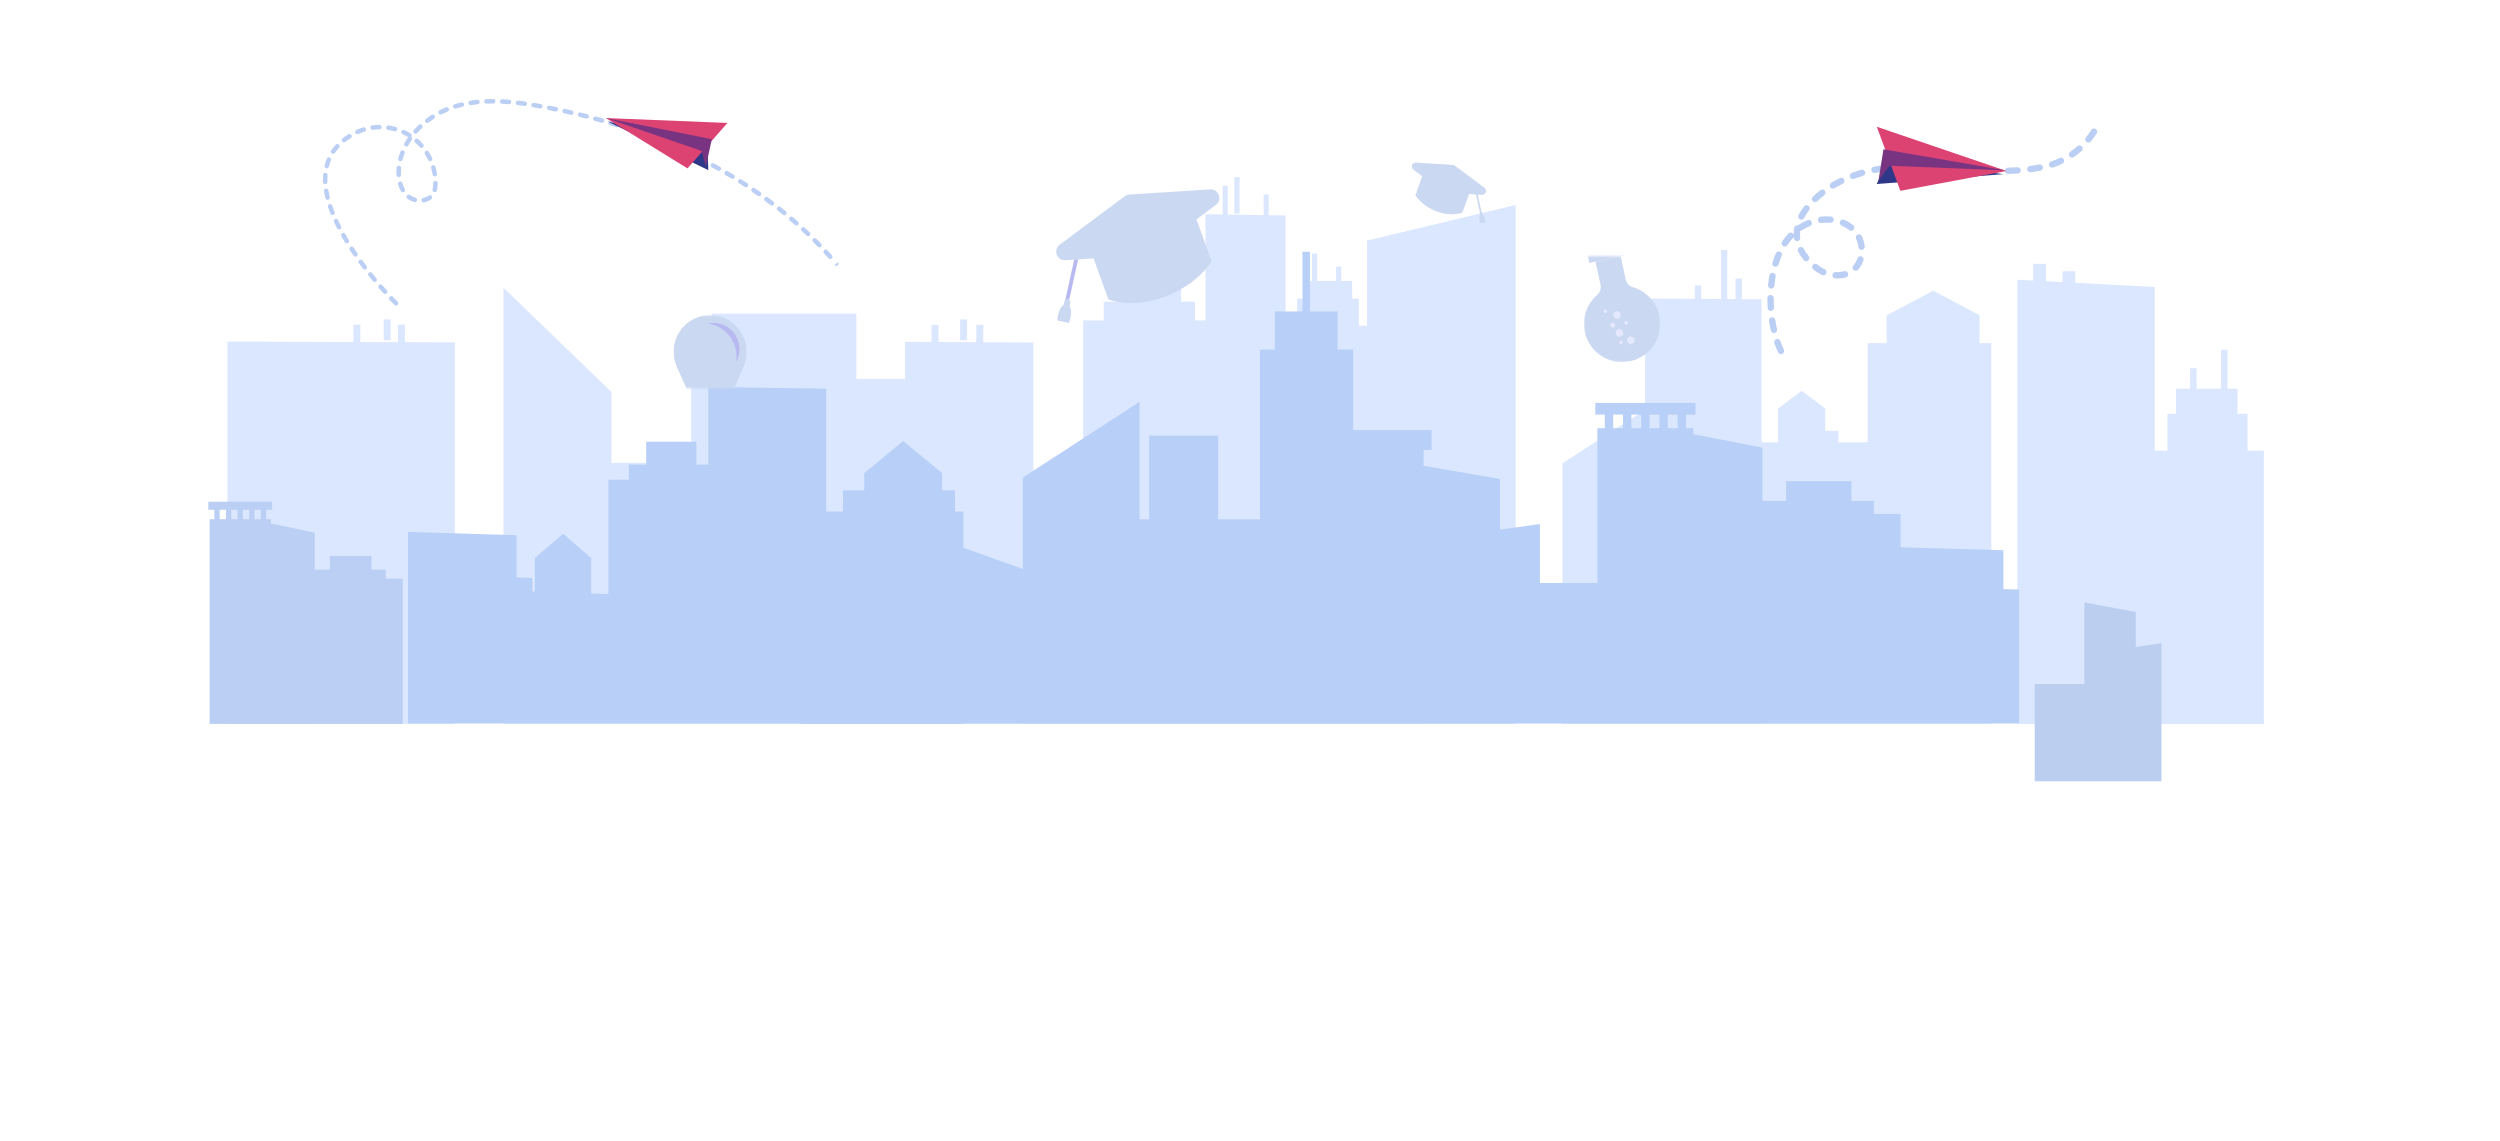 <svg xmlns="http://www.w3.org/2000/svg" fill="none" viewBox="0 0 1440 657"><path fill="#DAE7FF" fill-rule="evenodd" d="M991.307 144v28.252l-11.413-.079v-7.774h-3.638v7.749l-28.691-.202v64.108L900 266.844V417h247V197.637h-6.76v-15.992l-26.61-14.203-26.93 14.203v15.992h-10.94v57.128h-16.81v-6.567h-7.62v-12.88l-13.58-10.199-13.58 10.199v19.447h-9.54v-82.35l-11.32-.079v-11.848h-3.632v11.823l-4.736-.032V144h-3.635zM704.24 107v16.544l-9.874-.159v61.147h-6.065v-10.771h-8.013v-13.302l-18.261-13.669-18.263 13.669v13.302h-8.014v10.771h-11.854v98.011l-28.707-.102v-85.132l-28.838-.165v-10.038h-4.003v10.015l-21.773-.127v-9.888h-4.004v9.863l-15.244-.088v21.379h-28.048v-37.576h-83.35v37.576h-11.817v48.337h-45.925V225.76L290 165.772V417h583V118.077l-85.569 20.494v49.06h-4.771v-15.604h-3.845V161.84h-6.307v-8.299h-2.91v8.299H758.66v-15.815h-2.912v15.815h-4.728v10.187h-3.842v15.604h-6.672v-63.508l-9.756-.156v-11.95h-2.91v11.905l-20.69-.331V107h-2.91z" clip-rule="evenodd"/><path fill="#DAE7FF" fill-rule="evenodd" d="M553 196h4v-12h-4v12zM221 196h4v-12h-4v12z" clip-rule="evenodd"/><path fill="#DAE7FF" fill-rule="evenodd" d="M229.252 187v10.101l-21.713-.07V187h-3.992v10.017L131 196.78V417h131V197.208l-28.758-.093V187h-3.99zM711 123h3v-21h-3v21zM1171.15 152v9.616l-9.15-.484V417h142V259.605h-9.41v-21.244h-5.79v-14.452h-5.73v-22.43h-3.75v22.43h-14.07v-11.771h-3.74v11.771h-8.11v14.452h-4.94v21.244h-7.36v-94.282l-45.73-2.424v-6.708h-7.34v6.319l-9.55-.505V152h-7.33z" clip-rule="evenodd"/><path fill="#B8CFF8" fill-rule="evenodd" d="M750.237 145v34.387h-15.915v21.968h-8.55v97.789h-24.087v-48.247h-39.75v48.247h-5.556v-67.72l-67.196 43.631v52.718l-34.266-12.271v-20.861h-4.848v-12.23h-7.416v-9.87l-22.426-18.515-22.424 18.515v9.87h-12.266v12.23h-9.652v-70.777l-67.884-.933v44.686h-6.889v-13.165h-28.917v13.165h-9.951v8.701h-11.827v65.834l-9.881-.323v-20.391l-16.218-13.989-16.222 13.989v19.331l-1.455-.045v-7.841l-9.103-.26v-24.327L235 306.389v110.333h226.271V417h93.646v-.278h34.266v.058h230.816v-.018H1015.14v-.052H1163v-77.148l-9.04-.24v-22.387l-59.26-1.671V295.97h-15.38v-7.48h-12.94v-11.323h-37.61v11.323h-13.63v-30.647l-39.718-7.72v-3.485h-4.293v-7.842h5.468v-6.693h-57.695v6.693h5.465v7.842h-4.293v89.186h-33.076v-33.961l-23.021 3.168V275.89l-43.978-7.58v-9.117h4.576v-11.45h-45.159v-46.388h-8.992v-21.968H754.51V145h-4.273zm210.402 101.638h5.685v-7.842h-5.685v7.842zm-10.488 0h5.683v-7.842h-5.683v7.842zm-10.489 0h5.685v-7.842h-5.685v7.842zm-10.49 0h5.685v-7.842h-5.685v7.842z" clip-rule="evenodd"/><path fill="#BBCEF0" fill-rule="evenodd" d="M1200.59 393.978H1172V450h73v-79.53l-14.8 2.194v-20.171L1200.59 347v46.978z" clip-rule="evenodd"/><path fill="#BBCFF4" fill-rule="evenodd" d="M120 289v4.64h3.48v5.435h-2.734V417h60.565v-.036H232v-83.693h-9.798v-5.185h-8.246v-7.851h-23.961v7.851h-8.684v-21.245l-25.302-5.351v-2.415h-2.734v-5.435h3.48V289H120zm26.589 10.075h3.622v-5.435h-3.622v5.435zm-6.679 0h3.622v-5.435h-3.622v5.435zm-6.685 0h3.622v-5.435h-3.622v5.435zm-6.681 0h3.622v-5.435h-3.622v5.435zM1202.92 82.127c-.41 0-.83-.138-1.17-.421-.78-.647-.89-1.804-.25-2.587 1.13-1.356 2.17-2.795 3.11-4.27.55-.856 1.69-1.106 2.54-.56.86.546 1.11 1.681.56 2.537-1.02 1.602-2.16 3.16-3.37 4.634-.37.439-.89.667-1.42.667zm-9.44 8.668c-.58 0-1.16-.276-1.51-.79-.58-.836-.37-1.981.46-2.558 1.45-1.001 2.85-2.1 4.17-3.263.76-.669 1.92-.601 2.59.164.68.761.6 1.922-.16 2.592-1.43 1.258-2.94 2.445-4.51 3.529-.32.221-.68.325-1.04.325zm-11.45 5.773c-.77 0-1.48-.483-1.74-1.249-.33-.961.19-2.005 1.15-2.328 1.66-.562 3.3-1.233 4.89-1.995.92-.443 2.02-.053 2.45.86.44.915.06 2.012-.86 2.451-1.72.829-3.5 1.556-5.3 2.164-.2.066-.4.097-.59.097zm-71.24 1.409c-.02 0-.05 0-.08-.002-1.82-.079-3.64-.141-5.46-.176-1.01-.02-1.82-.858-1.8-1.872.02-1.003.84-1.802 1.83-1.802h.04c1.85.037 3.7.097 5.55.18 1.02.046 1.8.904 1.76 1.918-.05.985-.86 1.755-1.84 1.755zm-18.36.072c-.96 0-1.77-.746-1.83-1.718-.07-1.012.7-1.887 1.71-1.955 1.85-.119 3.72-.2 5.58-.244.98-.073 1.86.779 1.88 1.793.03 1.016-.78 1.857-1.79 1.88-1.82.044-3.63.121-5.43.241-.04.002-.08.004-.12.004zm31.2.711c-.04 0-.09-.002-.13-.005-1.83-.131-3.66-.259-5.49-.377-1.01-.066-1.78-.941-1.71-1.953.06-1.012.95-1.784 1.95-1.714 1.84.119 3.67.246 5.51.379 1.01.073 1.78.954 1.7 1.966-.07.966-.87 1.705-1.83 1.705zm45.84.498c-.91 0-1.7-.671-1.82-1.595-.13-1.005.57-1.929 1.58-2.063 1.81-.241 3.61-.533 5.33-.867.99-.195 1.96.459 2.16 1.455.19.998-.46 1.96-1.46 2.153-1.79.347-3.66.65-5.54.9-.09.011-.17.017-.25.017zm-89.79.404c-.86 0-1.63-.608-1.8-1.484-.2-.996.45-1.96 1.45-2.157 1.78-.349 3.65-.656 5.54-.911 1.01-.132 1.93.571 2.07 1.576.13 1.007-.57 1.931-1.58 2.067-1.82.244-3.61.538-5.33.875-.12.024-.24.035-.35.035zm56.78.009c-.04 0-.08-.002-.12-.004-1.84-.118-3.68-.244-5.51-.377-1.02-.073-1.78-.954-1.7-1.966.07-1.011.96-1.768 1.96-1.7 1.83.13 3.66.257 5.48.375 1.01.064 1.78.937 1.72 1.949-.06.974-.87 1.722-1.83 1.722zm20.19.553c-.99 0-1.81-.794-1.83-1.791-.03-1.014.77-1.857 1.79-1.881 1.82-.046 3.63-.125 5.43-.244 1-.066 1.89.7 1.95 1.714.07 1.012-.7 1.887-1.71 1.953-1.85.121-3.71.204-5.58.25h-.05zm-7.35.015h-.03c-1.85-.035-3.7-.094-5.55-.173-1.01-.042-1.8-.9-1.76-1.913.04-1.014.96-1.769 1.91-1.758 1.83.077 3.65.136 5.47.169 1.01.02 1.82.858 1.8 1.872-.02 1.003-.84 1.803-1.84 1.803zm-81.99 2.892c-.74 0-1.44-.456-1.72-1.195-.35-.949.13-2.01 1.08-2.364 1.74-.65 3.54-1.251 5.36-1.78.98-.29 2 .276 2.28 1.249.28.974-.28 1.993-1.25 2.278-1.73.505-3.45 1.075-5.1 1.694-.21.079-.43.118-.65.118zm-11.57 5.57c-.62 0-1.23-.316-1.57-.891-.53-.869-.24-1.997.62-2.52.45-.269.9-.531 1.36-.791 1.2-.683 2.4-1.324 3.61-1.925.91-.454 2.01-.081 2.46.829.45.907.08 2.01-.83 2.462-1.15.569-2.29 1.177-3.42 1.826-.43.244-.86.494-1.28.748-.3.178-.62.262-.95.262zm-10.27 7.702c-.49 0-.97-.193-1.33-.575-.7-.737-.67-1.9.07-2.596 1.34-1.266 2.8-2.508 4.34-3.693.8-.619 1.95-.468 2.57.336.62.805.47 1.957-.33 2.576-1.45 1.11-2.81 2.271-4.06 3.451-.35.334-.81.501-1.26.501zm-7.85 10.111c-.28 0-.57-.064-.84-.202-.9-.463-1.26-1.571-.79-2.473.84-1.654 1.89-3.309 3.1-4.922.61-.811 1.76-.974 2.57-.364.81.608.98 1.76.37 2.572-1.09 1.446-2.02 2.923-2.77 4.389-.33.636-.97 1-1.64 1zm11.31 1.936c-.92 0-1.71-.683-1.83-1.616-.12-1.007.6-1.922 1.61-2.045 1.94-.235 3.94-.269 5.89-.092 1.01.094 1.75.988 1.66 1.997-.09 1.011-.96 1.738-2 1.665-1.69-.157-3.42-.127-5.11.079-.07.007-.15.012-.22.012zm17.31 4.506c-.41 0-.82-.136-1.16-.416-1.26-1.025-2.69-1.887-4.27-2.563-.93-.398-1.36-1.479-.96-2.412.4-.933 1.48-1.363 2.41-.965 1.89.811 3.62 1.85 5.14 3.094.79.642.91 1.799.27 2.584-.37.446-.9.678-1.43.678zm-38.2 9.041c-.35 0-.7-.098-1.01-.303-.85-.559-1.08-1.698-.53-2.545 1.09-1.652 2.29-3.191 3.56-4.579.69-.747 1.85-.795 2.6-.11.22.206.39.454.48.722v-.288c0-1.187.1-2.396.3-3.596.17-1.001 1.12-1.675 2.12-1.508.03.004.05.009.08.015.1-.105.21-.203.34-.285 1.62-1.068 3.36-1.986 5.17-2.73.93-.383 2.02.062 2.4 1.001.38.941-.06 2.014-1 2.399-1.6.654-3.13 1.461-4.55 2.4-.33.215-.69.331-1.07.301-.08.673-.11 1.341-.11 2.003 0 .665.03 1.332.11 1.98.12 1.007-.6 1.92-1.61 2.04-1.01.123-1.92-.603-2.04-1.611-.04-.331-.07-.666-.09-1.002-.08.272-.22.531-.42.754-1.14 1.243-2.22 2.629-3.2 4.115-.35.537-.94.827-1.53.827zm44.22 1.953c-.91 0-1.71-.682-1.82-1.613-.2-1.663-.66-3.252-1.35-4.724-.42-.92-.03-2.014.89-2.444.92-.429 2.01-.033 2.45.886.85 1.824 1.41 3.789 1.66 5.835.12 1.009-.6 1.924-1.6 2.047-.08.009-.15.013-.23.013zm-31.9 6.513c-.53 0-1.05-.226-1.42-.665-1.31-1.58-2.41-3.226-3.27-4.891-.47-.9-.12-2.01.78-2.478.9-.469 2.01-.12 2.47.782.75 1.433 1.71 2.861 2.85 4.243.65.78.54 1.938-.24 2.586-.34.285-.76.423-1.17.423zm-17.67 3.182c-.18 0-.36-.025-.54-.081-.97-.297-1.52-1.324-1.22-2.296.57-1.854 1.23-3.656 1.96-5.36.4-.933 1.48-1.361 2.41-.964.94.402 1.37 1.483.97 2.414-.68 1.582-1.3 3.259-1.83 4.988-.24.79-.97 1.299-1.75 1.299zm46.22 2.337c-.43 0-.86-.15-1.21-.457-.76-.671-.83-1.83-.17-2.593 1.02-1.157 1.8-2.548 2.32-4.13.32-.964 1.36-1.492 2.32-1.174.96.316 1.49 1.354 1.17 2.319-.67 2.058-1.7 3.878-3.05 5.411-.36.413-.86.624-1.38.624zm-18.67 2.565c-.26 0-.53-.055-.78-.173-1.45-.677-2.82-1.506-4.07-2.463-.31-.245-.62-.489-.93-.735-.79-.636-.91-1.793-.28-2.583.64-.789 1.79-.917 2.58-.28.29.228.58.458.87.686 1.03.791 2.17 1.48 3.39 2.046.91.428 1.31 1.522.88 2.44-.31.669-.97 1.062-1.66 1.062zm8.19 1.871h-.01c-.41 0-.82-.013-1.23-.039-1.01-.066-1.78-.941-1.71-1.953.06-1.012.89-1.779 1.95-1.714.33.02.66-.024 1 .031 1.34 0 2.63-.175 3.83-.524.98-.284 1.99.28 2.27 1.253.29.976-.28 1.994-1.25 2.277-1.53.444-3.17.669-4.85.669zm-38.21 5.835c-.06 0-.12-.004-.18-.009-1.01-.101-1.75-1.002-1.65-2.012.19-1.893.45-3.78.77-5.604.18-1.001 1.14-1.666 2.14-1.486 1 .178 1.66 1.131 1.48 2.131-.31 1.732-.55 3.524-.73 5.324-.1.947-.9 1.656-1.83 1.656zm-.23 12.848c-.96 0-1.77-.751-1.83-1.725-.11-1.714-.16-3.454-.16-5.17v-.473c.01-1.016.78-1.864 1.86-1.817 1.02.013 1.83.846 1.82 1.86l-.01.43c0 1.642.05 3.305.16 4.946.06 1.012-.71 1.883-1.73 1.945-.03.002-.07.004-.11.004zm1.78 12.723c-.84 0-1.59-.58-1.79-1.435-.4-1.797-.75-3.661-1.03-5.545-.16-1.003.53-1.94 1.54-2.09 1-.16 1.94.538 2.09 1.539.27 1.799.6 3.579.99 5.29.22.99-.4 1.973-1.39 2.195-.14.032-.27.046-.41.046zm4.07 12.176c-.69 0-1.35-.388-1.66-1.051-.78-1.639-1.5-3.419-2.15-5.291-.33-.959.18-2.005 1.14-2.337.96-.335 2 .174 2.34 1.135.6 1.747 1.27 3.403 1.99 4.92.44.917.04 2.012-.87 2.448-.26.119-.52.176-.79.176z" clip-rule="evenodd"/><path fill="#2F3788" fill-rule="evenodd" d="M1154 100.306L1081 106l6.31-14 66.69 8.306z" clip-rule="evenodd"/><path fill="#DC4272" fill-rule="evenodd" d="M1155.73 98.484l-74.66-25.451 13.52 36.873 61.14-11.422z" clip-rule="evenodd"/><path fill="#793481" fill-rule="evenodd" d="M1155 98.132l-66.62-2.646L1082 104l2.87-18L1155 98.132z" clip-rule="evenodd"/><path fill="#BBCFF4" fill-rule="evenodd" d="M280.177 59.692c-.695 0-1.273-.553-1.3-1.258-.028-.723.531-1.332 1.249-1.361 1.247-.05 2.498-.073 3.75-.073h.205c.719 0 1.302.587 1.302 1.31 0 .723-.583 1.31-1.302 1.31h-.205c-1.218 0-2.434.022-3.647.071-.017.001-.035.001-.052.001zm13.003.33c-.035 0-.071-.001-.108-.004-1.284-.106-2.568-.194-3.853-.259-.718-.037-1.27-.651-1.234-1.374.036-.722.655-1.288 1.364-1.242 1.313.067 2.625.156 3.937.265.717.059 1.249.692 1.191 1.412-.056.685-.626 1.203-1.297 1.203zm-22.067.538c-.631 0-1.184-.461-1.284-1.108-.111-.715.375-1.385 1.085-1.496 1.287-.202 2.612-.373 3.939-.51.72-.09 1.355.449 1.428 1.169.073.721-.446 1.364-1.162 1.437-1.283.132-2.563.297-3.804.493-.068.011-.135.016-.202.016zm31.12.49c-.061 0-.123-.004-.182-.013-1.28-.179-2.563-.347-3.845-.499-.714-.085-1.224-.738-1.14-1.456.084-.719.736-1.236 1.445-1.148 1.301.155 2.601.325 3.9.508.712.101 1.208.762 1.109 1.479-.091.655-.65 1.128-1.287 1.128zm8.992 1.457c-.075 0-.152-.005-.23-.02-1.273-.229-2.55-.451-3.83-.663-.709-.117-1.19-.791-1.074-1.505.116-.713.785-1.199 1.496-1.08 1.293.213 2.581.438 3.866.668.707.127 1.178.807 1.051 1.52-.111.635-.661 1.079-1.279 1.079zm-48.99.071c-.559 0-1.076-.365-1.245-.933-.207-.692.182-1.423.87-1.633 1.251-.379 2.546-.729 3.849-1.038.697-.165 1.4.271 1.564.976.165.704-.27 1.408-.968 1.575-1.251.296-2.494.631-3.694.996-.125.038-.251.056-.376.056zm57.932 1.651c-.086 0-.175-.008-.262-.026-1.271-.261-2.541-.515-3.814-.762-.705-.138-1.166-.824-1.031-1.536.137-.71.814-1.173 1.526-1.038 1.279.249 2.559.506 3.839.768.704.144 1.159.837 1.016 1.546-.126.62-.669 1.048-1.274 1.048zm-66.38 1.75c-.475 0-.932-.262-1.161-.717-.325-.646-.07-1.435.571-1.761 1.19-.608 2.414-1.175 3.638-1.686.666-.278 1.425.039 1.701.708.274.668-.041 1.435-.705 1.712-1.162.486-2.325 1.024-3.456 1.602-.189.097-.39.141-.588.141zm75.276.193c-.096 0-.194-.012-.293-.034-1.263-.292-2.528-.578-3.793-.856-.702-.156-1.147-.853-.993-1.56.153-.706.847-1.152 1.548-1 1.276.28 2.55.567 3.823.862.7.163 1.137.866.976 1.571-.138.607-.675 1.017-1.268 1.017zm8.848 2.167c-.107 0-.216-.013-.325-.042-1.256-.325-2.512-.642-3.77-.953-.699-.172-1.126-.882-.956-1.584.171-.704.881-1.132 1.574-.96 1.269.313 2.536.633 3.8.96.696.179 1.115.893.937 1.595-.151.591-.68.984-1.26.984zm8.793 2.394c-.118 0-.238-.016-.356-.05-1.248-.358-2.496-.708-3.748-1.051-.692-.19-1.102-.909-.914-1.607.19-.698.906-1.108 1.598-.92 1.26.345 2.518.697 3.776 1.057.691.198 1.091.922.895 1.618-.163.577-.685.953-1.251.953zm-100.637.096c-.395 0-.783-.178-1.04-.519-.433-.578-.32-1.399.254-1.835 1.057-.804 2.162-1.579 3.285-2.305.606-.391 1.409-.214 1.798.396.388.608.212 1.419-.393 1.809-1.067.689-2.117 1.427-3.12 2.189-.236.179-.511.265-.784.265zm109.367 2.529c-.13 0-.26-.02-.389-.06-1.238-.39-2.478-.773-3.721-1.149-.687-.208-1.077-.939-.87-1.633.206-.693.935-1.083 1.621-.876 1.251.379 2.499.764 3.745 1.157.688.216 1.069.95.855 1.642-.174.559-.688.92-1.241.92zm-140.801 1.44c-.642 0-1.202-.478-1.287-1.137-.095-.718.406-1.377 1.117-1.471 1.33-.178 2.692-.277 4.046-.295h.017c.711 0 1.293.575 1.302 1.293.009.723-.566 1.318-1.285 1.327-1.25.017-2.509.109-3.737.273-.058.007-.116.011-.173.011zm12.905.854c-.112 0-.225-.016-.338-.046-1.2-.326-2.435-.582-3.67-.762-.712-.103-1.205-.768-1.101-1.484.103-.715.761-1.209 1.475-1.108 1.337.195 2.673.473 3.973.824.693.189 1.104.908.918 1.606-.157.584-.682.971-1.257.971zm136.553.562c-.14 0-.282-.022-.422-.071-1.226-.423-2.456-.84-3.688-1.249-.682-.227-1.053-.967-.828-1.655.224-.686.958-1.062 1.644-.833 1.241.413 2.479.831 3.717 1.258.679.235 1.041.98.808 1.664-.185.544-.69.886-1.231.886zm-124.734.798c-.309 0-.62-.111-.869-.335-.535-.483-.579-1.313-.099-1.85.88-.988 1.825-1.959 2.807-2.888.523-.494 1.348-.469 1.839.059.492.527.467 1.356-.057 1.851-.928.878-1.821 1.796-2.652 2.728-.257.288-.612.435-.969.435zm-33.459.266c-.496 0-.971-.288-1.188-.774-.294-.66 0-1.436.656-1.732 1.223-.552 2.503-1.034 3.807-1.433.685-.212 1.415.181 1.625.874.208.692-.18 1.423-.867 1.634-1.2.367-2.378.81-3.501 1.317-.173.079-.354.115-.532.115zm166.772 2.029c-.15 0-.305-.026-.455-.083-1.215-.457-2.434-.908-3.653-1.351-.677-.245-1.027-.996-.783-1.676.243-.681.989-1.032 1.665-.789 1.23.445 2.456.9 3.681 1.36.674.253 1.016 1.008.765 1.685-.197.528-.692.853-1.22.853zm-174.548 2.703c-.388 0-.77-.173-1.027-.503-.442-.571-.341-1.394.226-1.839 1.026-.807 2.14-1.589 3.31-2.324.611-.385 1.414-.198 1.794.418.38.613.195 1.422-.416 1.804-1.093.688-2.133 1.416-3.086 2.167-.239.187-.521.278-.801.278zm183.037.63c-.162 0-.328-.031-.489-.097-1.201-.491-2.405-.975-3.613-1.452-.669-.265-.999-1.025-.736-1.698s1.015-1.006 1.686-.742c1.217.48 2.431.968 3.643 1.464.666.273.986 1.036.716 1.707-.206.508-.693.818-1.207.818zm-147.114 1.794c-.215 0-.433-.054-.635-.166-.626-.354-.85-1.153-.498-1.783.645-1.162 1.366-2.318 2.142-3.437.007-.009.014-.02.022-.03-1.045-.648-2.102-1.216-3.186-1.714-.653-.3-.942-1.077-.644-1.736.298-.659 1.071-.949 1.724-.647 1.227.563 2.423 1.209 3.556 1.919.606.38.809 1.191.437 1.804-.022.035-.044.069-.068.101.565.42.698 1.221.293 1.804-.726 1.047-1.402 2.129-2.005 3.215-.24.428-.682.669-1.138.669zm8.719.787c-.362 0-.722-.152-.98-.448-.823-.95-1.707-1.851-2.628-2.681-.537-.482-.582-1.31-.103-1.85.477-.54 1.301-.587 1.837-.103 1.001.901 1.961 1.88 2.854 2.91.473.545.418 1.373-.123 1.849-.248.217-.552.324-.857.324zm146.789.997c-.176 0-.354-.037-.524-.111-1.187-.527-2.377-1.046-3.57-1.558-.661-.283-.97-1.053-.687-1.718.28-.667 1.047-.976 1.706-.693 1.204.516 2.404 1.039 3.601 1.571.657.291.955 1.065.665 1.727-.215.49-.691.782-1.191.782zm-197.675 2.415c-.251 0-.505-.073-.728-.225-.595-.407-.75-1.222-.347-1.821.754-1.117 1.606-2.202 2.535-3.226.485-.536 1.306-.573 1.838-.084.531.489.569 1.317.083 1.851-.844.93-1.619 1.915-2.302 2.929-.251.375-.661.575-1.079.575zm205.96 1.408c-.188 0-.379-.041-.56-.128-1.17-.561-2.344-1.115-3.521-1.661-.654-.303-.939-1.081-.638-1.739.3-.658 1.073-.945 1.727-.642 1.188.552 2.373 1.111 3.552 1.678.65.31.924 1.093.615 1.746-.223.47-.69.745-1.175.745zm-150.103 2.83c-.486 0-.955-.276-1.176-.751-.532-1.132-1.137-2.246-1.8-3.309-.381-.615-.196-1.423.413-1.807.609-.383 1.413-.198 1.793.415.717 1.152 1.372 2.357 1.947 3.582.307.654.03 1.435-.621 1.745-.179.084-.368.124-.556.124zm-17.088.039c-.106 0-.214-.013-.322-.041-.697-.179-1.117-.893-.939-1.595.331-1.3.746-2.606 1.233-3.885.257-.676 1.009-1.015 1.681-.755.671.259 1.006 1.018.75 1.693-.453 1.184-.836 2.395-1.142 3.596-.151.592-.68.985-1.261.985zm175.357 1.208c-.201 0-.405-.047-.596-.145-1.151-.599-2.308-1.188-3.469-1.771-.642-.322-.904-1.11-.584-1.757.322-.647 1.101-.911 1.747-.588 1.17.588 2.337 1.183 3.499 1.787.639.332.89 1.121.561 1.765-.232.452-.687.71-1.158.71zm-217.815 2.842c-.106 0-.212-.012-.318-.039-.697-.175-1.12-.888-.944-1.589.335-1.345.766-2.661 1.283-3.911.276-.668 1.038-.984 1.701-.707.663.278.978 1.046.702 1.712-.467 1.132-.859 2.324-1.163 3.544-.148.595-.678.99-1.261.99zm225.851 1.488c-.214 0-.431-.052-.632-.165-1.132-.633-2.269-1.26-3.412-1.879-.632-.343-.869-1.139-.528-1.775.341-.637 1.129-.877 1.763-.532 1.152.624 2.3 1.256 3.442 1.896.629.351.855 1.149.505 1.782-.237.431-.68.673-1.138.673zm-163.602 3.15c-.627 0-1.179-.457-1.283-1.1-.199-1.232-.476-2.469-.825-3.677-.2-.694.197-1.422.886-1.623.694-.202 1.412.198 1.614.892.378 1.31.679 2.652.894 3.988.116.714-.367 1.387-1.076 1.503-.07.012-.141.017-.21.017zm-20.755.397c-.687 0-1.261-.541-1.299-1.241-.026-.486-.039-.972-.039-1.458 0-.565.018-1.127.051-1.685.019-.324.043-.648.073-.971.065-.722.693-1.238 1.413-1.187.716.066 1.244.704 1.179 1.423-.027.296-.049.594-.066.892-.03.506-.047 1.015-.047 1.528 0 .438.012.878.035 1.318.039.722-.511 1.339-1.23 1.379-.023.001-.047.002-.07.002zm192.249 1.042c-.227 0-.458-.059-.667-.186-1.112-.671-2.228-1.334-3.349-1.989-.622-.363-.833-1.165-.472-1.791.362-.626 1.157-.837 1.779-.476 1.132.662 2.259 1.331 3.381 2.009.615.372.816 1.178.446 1.797-.244.41-.675.636-1.118.636zm-234.599 3.021c-.694 0-1.271-.55-1.299-1.255-.022-.537-.034-1.073-.034-1.605 0-.831.027-1.654.085-2.469.049-.721.663-1.259 1.388-1.215.717.051 1.257.677 1.208 1.398-.054.756-.078 1.517-.078 2.286 0 .495.01.994.031 1.495.03.723-.528 1.334-1.245 1.364-.019.001-.038.001-.056.001zm242.336 1.829c-.242 0-.487-.068-.704-.21-1.089-.708-2.182-1.408-3.281-2.101-.609-.383-.794-1.192-.412-1.804.381-.613 1.185-.801 1.793-.417 1.109.698 2.212 1.406 3.312 2.121.602.393.777 1.203.386 1.811-.249.389-.667.6-1.094.6zm-179.271 2.827c-.108 0-.217-.014-.327-.042-.696-.182-1.114-.897-.934-1.598.245-.945.368-2.033.39-3.425l.003-.158c.008-.718.59-1.295 1.3-1.295h.016c.719.008 1.295.602 1.287 1.325l-.003.165c-.026 1.61-.175 2.894-.472 4.046-.152.591-.681.982-1.26.982zm-18.341.05c-.452 0-.891-.236-1.131-.658-.669-1.176-1.218-2.486-1.633-3.891-.205-.694.188-1.423.877-1.628.692-.21 1.414.188 1.617.881.358 1.212.828 2.334 1.398 3.335.356.629.14 1.429-.483 1.788-.204.118-.427.173-.645.173zm205.179 2.237c-.257 0-.516-.078-.743-.236-1.062-.746-2.131-1.483-3.205-2.212-.596-.405-.752-1.22-.351-1.818.403-.6 1.21-.759 1.806-.354 1.085.736 2.165 1.482 3.238 2.234.589.414.735 1.23.324 1.823-.253.366-.657.563-1.069.563zm-248.558 2.11c-.584 0-1.115-.399-1.262-.997-.328-1.336-.601-2.665-.813-3.945-.119-.714.36-1.389 1.069-1.508.703-.122 1.38.362 1.497 1.077.202 1.215.462 2.476.774 3.75.172.702-.254 1.412-.952 1.585-.105.026-.209.038-.313.038zm50.25 1.293c-.113 0-.228-.015-.342-.047-1.466-.402-2.791-1.045-3.937-1.913-.575-.435-.691-1.256-.259-1.835.432-.577 1.248-.695 1.823-.26.883.669 1.911 1.166 3.056 1.48.693.19 1.103.91.915 1.608-.159.583-.684.967-1.256.967zm5.153.185c-.605 0-1.148-.426-1.272-1.047-.145-.709.308-1.4 1.012-1.546 1.163-.239 2.181-.686 3.027-1.326.575-.436 1.391-.318 1.822.258.432.578.316 1.4-.258 1.835-1.155.876-2.524 1.482-4.068 1.8-.088.018-.176.026-.263.026zm200.535 1.788c-.272 0-.546-.086-.779-.263-1.036-.782-2.076-1.558-3.125-2.325-.58-.425-.709-1.245-.286-1.831.422-.584 1.236-.714 1.818-.288 1.058.776 2.111 1.558 3.156 2.349.574.435.691 1.257.259 1.834-.257.344-.647.524-1.043.524zm-253.126 5.455c-.517 0-1.008-.313-1.211-.828-.499-1.269-.959-2.532-1.369-3.754-.23-.685.135-1.429.816-1.66.679-.236 1.42.135 1.649.822.395 1.18.842 2.4 1.324 3.626.265.674-.062 1.435-.73 1.701-.157.063-.32.093-.479.093zm260.31.186c-.288 0-.578-.096-.819-.291-1.006-.822-2.018-1.634-3.036-2.438-.566-.447-.665-1.271-.221-1.84.444-.571 1.261-.668 1.827-.223 1.028.814 2.052 1.636 3.069 2.464.558.454.644 1.28.192 1.843-.257.32-.633.485-1.012.485zm6.965 5.905c-.303 0-.608-.106-.855-.324-.975-.857-1.956-1.707-2.944-2.548-.548-.468-.615-1.296-.151-1.848.465-.551 1.286-.622 1.834-.153.998.852 1.99 1.71 2.973 2.577.542.476.597 1.304.124 1.849-.258.296-.618.447-.981.447zm-263.486 2.249c-.474 0-.929-.259-1.16-.711-.606-1.189-1.188-2.382-1.741-3.574-.305-.655-.023-1.435.627-1.742.651-.305 1.425-.023 1.73.632.541 1.163 1.107 2.327 1.699 3.486.33.644.077 1.434-.562 1.765-.191.098-.393.144-.593.144zm270.22 3.919c-.321 0-.642-.119-.894-.358-.938-.895-1.885-1.782-2.839-2.661-.531-.487-.568-1.316-.082-1.85.484-.534 1.306-.573 1.837-.082.966.888 1.924 1.784 2.874 2.688.522.498.544 1.327.051 1.854-.257.271-.602.409-.947.409zm-265.745 4.082c-.438 0-.867-.222-1.113-.627-.688-1.135-1.358-2.277-2.009-3.425-.356-.629-.139-1.428.486-1.787.622-.359 1.418-.14 1.775.489.637 1.125 1.296 2.245 1.97 3.358.375.618.181 1.424-.432 1.801-.212.13-.447.191-.677.191zm272.233 2.344c-.339 0-.676-.132-.932-.394-.903-.933-1.814-1.855-2.732-2.77-.511-.508-.515-1.339-.01-1.852.505-.515 1.329-.52 1.84-.011.929.925 1.851 1.859 2.766 2.801.502.519.491 1.349-.023 1.854-.253.248-.581.372-.909.372zm-267.255 5.342c-.413 0-.819-.197-1.071-.565-.746-1.082-1.482-2.177-2.203-3.282-.396-.604-.231-1.416.371-1.814.602-.4 1.408-.231 1.802.373.712 1.087 1.435 2.166 2.169 3.232.41.594.262 1.41-.329 1.823-.225.157-.484.233-.739.233zm273.479 1.342c-.356 0-.71-.147-.967-.434-.865-.968-1.738-1.927-2.621-2.879-.489-.529-.46-1.358.065-1.852.526-.493 1.347-.464 1.839.065.892.963 1.775 1.933 2.651 2.913.482.537.437 1.365-.096 1.85-.249.225-.56.337-.871.337zm3.488 3.993c-.364 0-.726-.153-.984-.452l.934-.917.997-.843-.997.843 1.034-.799c.47.546.411 1.374-.132 1.848-.246.214-.55.32-.852.32zm-271.591 2.078c-.391 0-.776-.177-1.033-.512-.792-1.039-1.58-2.097-2.364-3.167-.425-.583-.302-1.403.277-1.832.581-.428 1.394-.304 1.82.278.771 1.057 1.551 2.1 2.332 3.125.437.574.33 1.396-.24 1.837-.237.182-.515.271-.792.271zm5.706 7.16c-.372 0-.74-.16-.998-.469-.829-.996-1.662-2.015-2.497-3.055-.452-.564-.365-1.389.194-1.844.559-.453 1.377-.365 1.831.197.825 1.027 1.649 2.036 2.467 3.02.462.554.389 1.381-.161 1.846-.244.204-.54.305-.836.305zm5.997 6.916c-.354 0-.707-.144-.963-.428-.858-.947-1.732-1.933-2.621-2.952-.474-.544-.42-1.372.12-1.849.541-.475 1.361-.423 1.836.121.878 1.006 1.742 1.98 2.59 2.915.484.536.445 1.364-.086 1.851-.25.23-.564.342-.876.342zm6.284 6.652c-.334 0-.667-.128-.921-.385-.875-.881-1.793-1.829-2.75-2.835-.497-.523-.479-1.352.04-1.853.52-.499 1.343-.482 1.841.042.943.993 1.85 1.926 2.712 2.796.507.512.506 1.343-.003 1.852-.255.256-.587.383-.919.383z" clip-rule="evenodd"/><path fill="#2F3788" fill-rule="evenodd" d="M350 70l58 28-.55-13.961L350 70z" clip-rule="evenodd"/><path fill="#DC4272" fill-rule="evenodd" d="M349 68l70 2.814L395.985 97 349 68z" clip-rule="evenodd"/><path fill="#793481" fill-rule="evenodd" d="M349 68l55.115 18.919L406.6 96l3.4-15.829L349 68z" clip-rule="evenodd"/><path fill="#B8B9F1" fill-rule="evenodd" d="M618.85 149L613 175.555l2.148.445L621 149.447l-2.15-.447z" clip-rule="evenodd"/><path fill="#CAD8F1" fill-rule="evenodd" d="M638.381 172.405L627.4 141.803l59.48-21.88 10.989 30.624s-7.721 13.308-27.285 20.494c-19.204 7.058-32.203 1.364-32.203 1.364z" clip-rule="evenodd"/><path fill="#CAD8F1" fill-rule="evenodd" d="M610.404 140.935c-3.969 2.96-1.655 9.282 3.286 8.964l5.55-.356 2.598-.168 38.414-2.47c.957-.062 1.877-.398 2.648-.972l37.438-27.894c3.971-2.96 1.655-9.28-3.284-8.966l-46.561 2.996c-.958.062-1.878.4-2.647.972l-37.442 27.894z" clip-rule="evenodd"/><path fill="#CAD8F1" fill-rule="evenodd" d="M618.41 149.597l3.426-.222 31.846-17.876c1.519-.79.401-2.016-.577-1.45l-34.695 19.548zM615.677 186.028c.383-.862.703-1.832.926-2.878.873-4.084-.034-7.746-2.028-8.172-1.993-.428-4.316 2.536-5.191 6.622-.225 1.048-.327 2.062-.329 3.008l6.622 1.42z" clip-rule="evenodd"/><path fill="#CAD8F1" fill-rule="evenodd" d="M615.959 176.329c.167-.322.299-.692.383-1.09.333-1.556-.176-2.984-1.138-3.19-.962-.208-2.013.886-2.346 2.442-.086.398-.114.79-.098 1.152l3.199.686zM851.128 111.669l2.598 12.15-.957.204-2.597-12.15.956-.204zM842.334 122.454l4.993-13.922-27.056-9.954-5 13.932s3.514 6.052 12.411 9.32c8.738 3.212 14.652.624 14.652.624z" clip-rule="evenodd"/><path fill="#CAD8F1" fill-rule="evenodd" d="M855.059 108.138c1.805 1.348.755 4.222-1.493 4.078l-2.528-.164-1.178-.074-17.475-1.126c-.435-.024-.854-.178-1.204-.44l-17.032-12.69c-1.807-1.346-.75-4.22 1.496-4.078l21.178 1.364c.436.026.855.178 1.206.44l17.03 12.69z" clip-rule="evenodd"/><path fill="#CAD8F1" fill-rule="evenodd" d="M851.416 112.077l-1.556-.1-14.488-8.132c-.691-.36-.182-.916.263-.66l15.781 8.892zM852.662 128.652c-.176-.392-.322-.834-.423-1.31-.398-1.86.018-3.524.924-3.718.906-.194 1.963 1.154 2.362 3.012.1.476.15.94.15 1.37l-3.013.646z" clip-rule="evenodd"/><path fill="#CAD8F1" fill-rule="evenodd" d="M852.532 124.237c-.074-.146-.134-.312-.174-.494-.15-.71.082-1.36.521-1.452.437-.096.914.404 1.064 1.11.04.184.052.36.044.526l-1.455.31z" clip-rule="evenodd"/><mask id="a" width="43" height="43" x="388" y="181" maskUnits="userSpaceOnUse"><path fill="#fff" fill-rule="evenodd" d="M388 181.512h42.039v42.109H388v-42.109z" clip-rule="evenodd"/></mask><g fill-rule="evenodd" clip-rule="evenodd" mask="url(#a)"><path fill="#CAD8F1" d="M388.002 202.827c.141 11.626 9.669 20.94 21.274 20.792 11.61-.142 20.903-9.684 20.762-21.312-.146-11.626-9.671-20.94-21.279-20.794-11.607.144-20.899 9.686-20.757 21.314z"/><path fill="#B8B9F1" d="M424.248 205.157c-.118-9.638-7.287-17.512-16.529-18.816.966-.212 1.97-.326 2.996-.34 8.3-.104 15.11 6.554 15.214 14.866.032 2.748-.681 5.326-1.939 7.558.172-1.066.274-2.152.258-3.268z"/><path fill="#CAD8F1" d="M389.896 211.314l38.455-.472-9.312 22.32-19.284.238-9.859-22.086z"/></g><mask id="b" width="45" height="62" x="912" y="147" maskUnits="userSpaceOnUse"><path fill="#fff" fill-rule="evenodd" d="M912.324 147.545h44.004v61.033h-44.004v-61.033z" clip-rule="evenodd"/></mask><g fill-rule="evenodd" clip-rule="evenodd" mask="url(#b)"><path fill="#CAD8F1" d="M921.906 164.083l-2.887-13.404 14.483-3.134 2.889 13.402c.463 2.164 2.092 3.862 4.206 4.494 8.022 2.392 14.413 9.284 15.561 18.394 1.3 10.278-4.949 20.282-14.756 23.572-12.666 4.252-25.841-3.51-28.58-16.216-1.755-8.152 1.248-16.208 7.128-21.304 1.659-1.438 2.419-3.656 1.956-5.804z"/><path fill="#E5E9FF" d="M937.24 196.527c-.258-1.198.501-2.378 1.697-2.636 1.194-.258 2.37.504 2.629 1.7.258 1.196-.501 2.378-1.699 2.636-1.192.258-2.37-.502-2.627-1.7zM930.65 192.204c-.259-1.198.502-2.376 1.693-2.634 1.196-.26 2.376.5 2.634 1.698.257 1.198-.503 2.378-1.697 2.636-1.196.258-2.372-.504-2.63-1.7zM929.265 181.956c-.258-1.198.503-2.376 1.699-2.636 1.192-.258 2.37.502 2.627 1.7.258 1.196-.503 2.378-1.697 2.636s-2.372-.504-2.629-1.7zM927.564 187.573c-.166-.77.323-1.528 1.092-1.694.766-.166 1.527.322 1.691 1.092.165.77-.322 1.53-1.092 1.696-.767.166-1.524-.324-1.691-1.094zM932.76 197.392c-.121-.554.232-1.1.787-1.216.553-.122 1.096.23 1.214.782.12.556-.232 1.1-.785 1.222-.551.118-1.094-.234-1.216-.788zM923.721 179.466c-.121-.552.232-1.098.787-1.216.551-.12 1.094.232 1.214.784.12.556-.232 1.1-.787 1.218-.549.12-1.092-.232-1.214-.786zM935.66 186.179c-.12-.55.232-1.098.785-1.216.553-.122 1.096.23 1.218.784.117.556-.232 1.098-.787 1.22-.551.116-1.096-.236-1.216-.788z"/><path fill="#CAD8F1" d="M914.311 146.079l21.586-4.672 1.158 5.372-21.586 4.668-1.158-5.368z"/></g></svg>